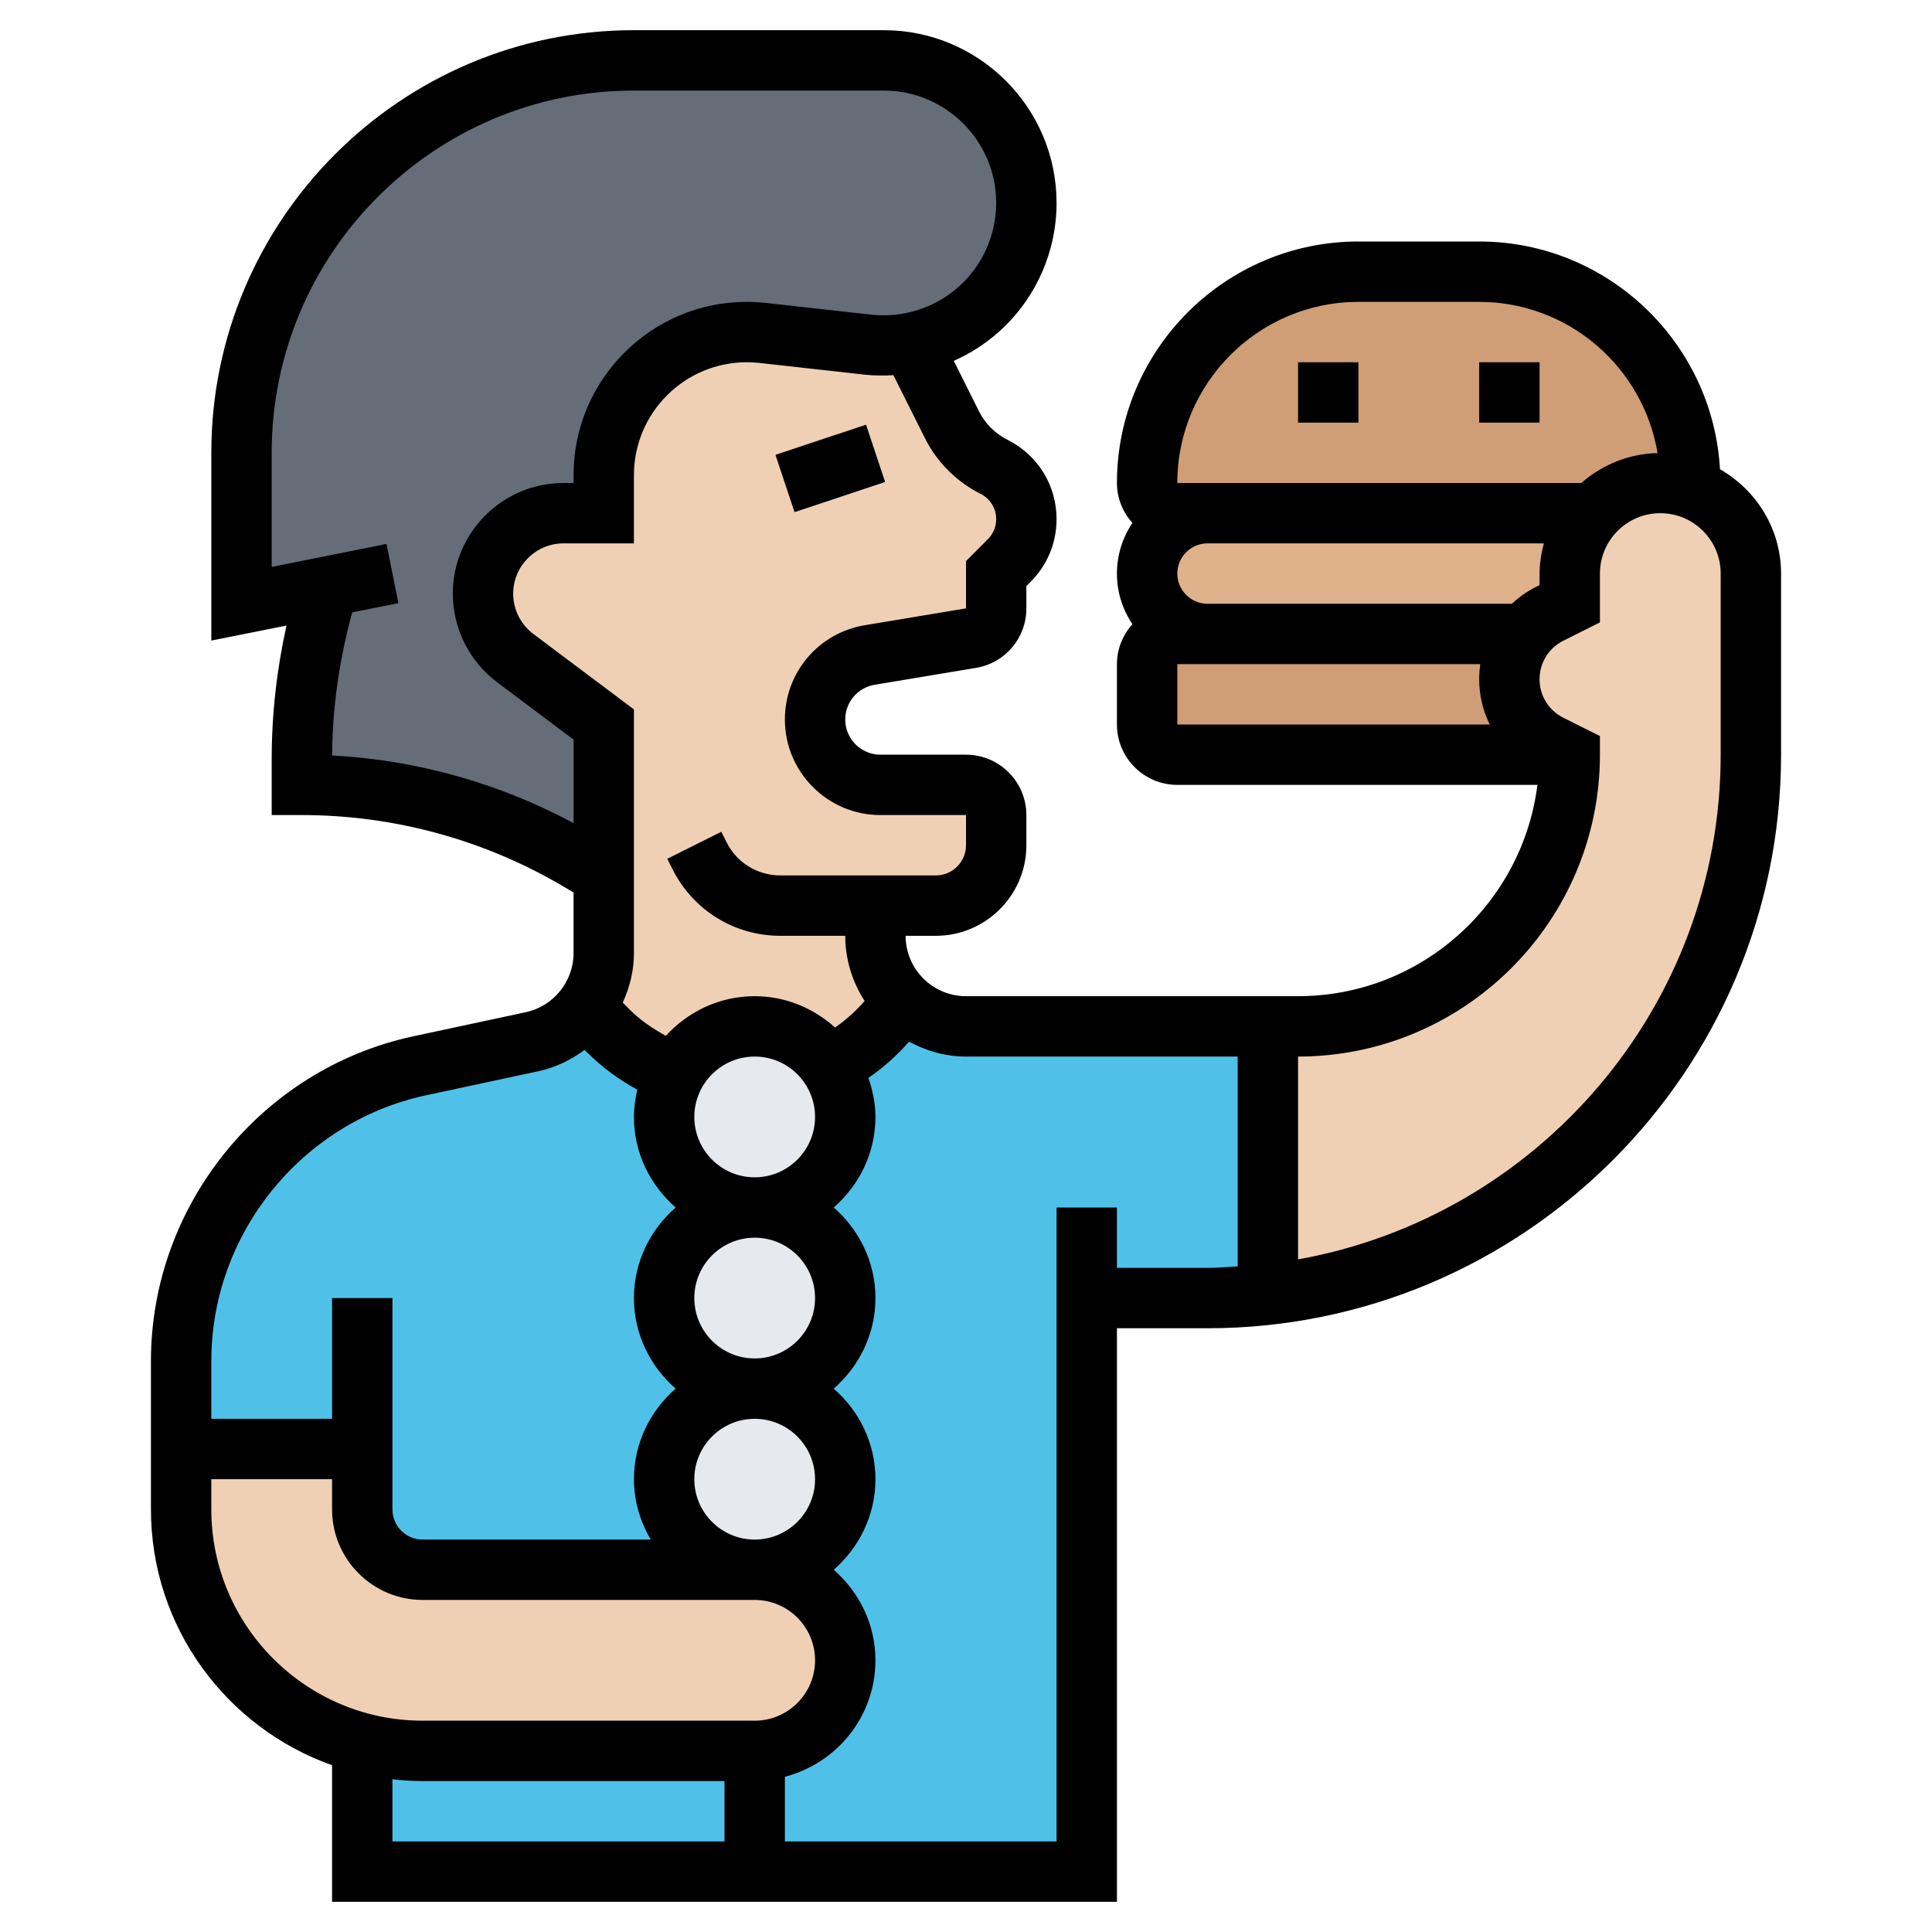 <svg id="_x33_0" enable-background="new 0 0 64 64" height="512" viewBox="0 0 64 64" width="512" xmlns="http://www.w3.org/2000/svg"><g><g><g><path d="m10.86 19.43-2.86.57v-5c0-3.59 1.46-6.84 3.81-9.19s5.6-3.81 9.19-3.81h8.28c1.3 0 2.48.53 3.34 1.38.85.86 1.38 2.04 1.38 3.34 0 2.64-2.15 4.73-4.71 4.73-.18 0-.35-.01-.53-.03l-3.5-.39c-.17-.02-.35-.03-.52-.03-2.62 0-4.74 2.12-4.74 4.74v1.26h-1.33c-.74 0-1.41.3-1.89.78s-.78 1.15-.78 1.89c0 .84.4 1.63 1.07 2.13l2.93 2.2v5l-.71-.43c-2.81-1.68-6.02-2.57-9.29-2.57v-.84c0-1.94.29-3.88.86-5.73z" fill="#656d78"/></g><g><path d="m22 49c0 1.66 1.34 3 3 3h-11c-1.1 0-2-.9-2-2v-2h-6v-2.92c0-4.71 3.29-8.79 7.9-9.77l3.73-.8c.72-.16 1.33-.56 1.76-1.12l.76.76c.63.63 1.39 1.12 2.21 1.43-.23.42-.36.91-.36 1.42 0 1.66 1.34 3 3 3-1.66 0-3 1.34-3 3s1.34 3 3 3c-1.66 0-3 1.34-3 3z" fill="#4fc1e9"/></g><g><path d="m14 58h11v4h-13v-4l.05-.24c.62.16 1.28.24 1.95.24z" fill="#4fc1e9"/></g><g><path d="m36 43v19h-11v-4c.83 0 1.58-.34 2.12-.88s.88-1.29.88-2.12c0-1.66-1.34-3-3-3 1.66 0 3-1.34 3-3s-1.34-3-3-3c1.66 0 3-1.34 3-3s-1.34-3-3-3c1.66 0 3-1.34 3-3 0-.63-.19-1.21-.52-1.69.96-.48 1.78-1.21 2.4-2.12l.02-.04h.01c.54.52 1.27.85 2.09.85h10v8.89c-.66.07-1.32.11-2 .11z" fill="#4fc1e9"/></g><g><path d="m27.48 35.31c.33.48.52 1.06.52 1.69 0 1.66-1.34 3-3 3s-3-1.34-3-3c0-.51.13-1 .36-1.42.5-.94 1.49-1.58 2.64-1.58 1.03 0 1.94.52 2.48 1.31z" fill="#e6e9ed"/></g><g><circle cx="25" cy="49" fill="#e6e9ed" r="3"/></g><g><circle cx="25" cy="43" fill="#e6e9ed" r="3"/></g><g><path d="m25 52c1.66 0 3 1.34 3 3 0 .83-.34 1.58-.88 2.12s-1.29.88-2.12.88h-11c-.67 0-1.33-.08-1.95-.24-3.48-.87-6.05-4.01-6.05-7.76v-2h6v2c0 1.1.9 2 2 2z" fill="#f0d0b4"/></g><g><path d="m55.99 16.17 1.13.71c.54.54.88 1.29.88 2.12v6c0 9.26-7 16.89-16 17.89v-8.89h1c4.97 0 9-4.03 9-9l-.66-.33c-.82-.41-1.34-1.25-1.34-2.17 0-.55.19-1.08.52-1.5.21-.28.49-.51.82-.67l.66-.33v-1c0-.77.29-1.46.77-1.99.53-.62 1.34-1.01 2.23-1.01z" fill="#f0d0b4"/></g><g><path d="m31.54 14.07c.3.6.79 1.09 1.39 1.39.66.33 1.07 1 1.07 1.74 0 .51-.2 1-.57 1.37l-.43.43v1.15c0 .49-.35.91-.84.99l-3.35.56c-1.04.17-1.81 1.08-1.81 2.13 0 .6.24 1.14.64 1.53.39.4.93.64 1.53.64h2.83c.55 0 1 .45 1 1v1c0 1.1-.9 2-2 2h-2v1c0 .84.35 1.61.91 2.14v.01h-.01l-.02.04c-.62.91-1.44 1.64-2.4 2.12-.54-.79-1.45-1.31-2.48-1.31-1.15 0-2.14.64-2.64 1.58-.82-.31-1.58-.8-2.21-1.43l-.76-.76c.38-.51.61-1.14.61-1.82v-2.57-5l-2.93-2.2c-.67-.5-1.07-1.29-1.07-2.13 0-.74.3-1.41.78-1.89s1.15-.78 1.89-.78h1.33v-1.26c0-2.62 2.12-4.74 4.74-4.74.17 0 .35.01.52.03l3.5.39c.18.02.35.03.53.03l1 .14z" fill="#f0d0b4"/></g><g><path d="m52.76 17 .01.01c-.48.53-.77 1.22-.77 1.99v1l-.66.33c-.33.16-.61.39-.82.67h-10.52c-1.1 0-2-.9-2-2s.9-2 2-2z" fill="#dfb28b"/></g><g><path d="m56 16c0 .06 0 .11-.01.17l-.99-.17c-.89 0-1.7.39-2.23 1.01l-.01-.01h-12.76-1c-.55 0-1-.45-1-1 0-1.94.78-3.68 2.05-4.95s3.01-2.05 4.95-2.05h4c3.87 0 7 3.13 7 7z" fill="#cf9e76"/></g><g><path d="m50 22.5c0 .92.52 1.76 1.34 2.17l.66.33h-13c-.55 0-1-.45-1-1v-2c0-.55.45-1 1-1h1 10.52c-.33.42-.52.95-.52 1.5z" fill="#cf9e76"/></g></g><g><path d="m25.919 14.5h3.162v2h-3.162z" transform="matrix(.949 -.316 .316 .949 -3.491 9.497)"/><path d="m56.977 15.544c-.239-4.199-3.72-7.544-7.977-7.544h-4c-4.411 0-8 3.589-8 8 0 .51.198.971.513 1.324-.324.479-.513 1.056-.513 1.676s.189 1.197.513 1.676c-.315.353-.513.814-.513 1.324v2c0 1.103.897 2 2 2h11.929c-.495 3.94-3.857 7-7.929 7h-11c-1.103 0-2-.897-2-2h1c1.654 0 3-1.346 3-3v-1c0-1.103-.897-2-2-2h-2.835c-.643 0-1.165-.523-1.165-1.166 0-.572.41-1.056.974-1.15l3.354-.559c.969-.16 1.672-.99 1.672-1.972v-.739l.14-.14c.554-.554.86-1.292.86-2.077 0-1.12-.622-2.126-1.624-2.627-.406-.203-.743-.54-.946-.946l-.835-1.671c.542-.24 1.05-.563 1.499-.966 1.212-1.084 1.906-2.638 1.906-4.264 0-3.156-2.567-5.723-5.723-5.723h-8.277c-7.72 0-14 6.28-14 14v6.22l2.491-.498c-.324 1.456-.491 2.943-.491 4.44v1.838h1c3.09 0 6.124.84 8.772 2.43l.228.136v2.008c0 .937-.665 1.759-1.58 1.956l-3.726.798c-5.038 1.08-8.694 5.604-8.694 10.756v4.916c0 3.91 2.51 7.236 6 8.475v4.525h13 2 11v-19h3c10.477 0 19-8.523 19-19v-6c0-1.483-.821-2.766-2.023-3.456zm-11.977-5.544h4c2.968 0 5.433 2.168 5.909 5.009-.969.022-1.845.395-2.527.991h-13.382c0-3.309 2.691-6 6-6zm5.083 10h-10.083c-.552 0-1-.449-1-1s.448-1 1-1h11.142c-.084.322-.142.653-.142 1v.382l-.105.053c-.303.151-.574.343-.812.565zm-11.083 2h10.037c-.024.164-.037.331-.037.5 0 .533.126 1.042.349 1.5h-10.349zm-8.359-7.482c.396.792 1.05 1.445 1.841 1.841.32.16.518.481.518.838 0 .25-.098.486-.274.663l-.726.726v1.567l-3.355.559c-1.533.256-2.645 1.569-2.645 3.122 0 1.746 1.42 3.166 3.165 3.166h2.835v1c0 .551-.448 1-1 1h-5.146c-.763 0-1.448-.423-1.789-1.105l-.171-.342-1.789.895.171.342c.682 1.363 2.053 2.21 3.578 2.21h2.146c0 .796.24 1.534.642 2.158-.288.333-.618.628-.979.88-.709-.638-1.636-1.038-2.663-1.038-1.168 0-2.211.512-2.943 1.313-.435-.24-.846-.516-1.2-.871l-.228-.228c.231-.506.371-1.058.371-1.639v-8.075l-3.333-2.5c-.418-.313-.667-.812-.667-1.333 0-.919.748-1.667 1.667-1.667h2.333v-2.262c0-2.061 1.677-3.738 3.737-3.738.139 0 .277.008.413.022l3.494.389c.318.035.635.035.951.017zm-3.641 28.482c0 1.103-.897 2-2 2s-2-.897-2-2 .897-2 2-2 2 .897 2 2zm0 6c0 1.103-.897 2-2 2s-2-.897-2-2 .897-2 2-2 2 .897 2 2zm-4-12c0-1.103.897-2 2-2s2 .897 2 2-.897 2-2 2-2-.897-2-2zm-11.999-11.974c.011-1.605.243-3.194.667-4.74l1.529-.306-.393-1.961-3.804.761v-3.78c0-6.617 5.383-12 12-12h8.277c2.053 0 3.723 1.67 3.723 3.723 0 1.058-.452 2.068-1.24 2.774s-1.85 1.04-2.895.927l-3.495-.389c-.211-.023-.422-.035-.633-.035-3.163 0-5.737 2.574-5.737 5.738v.262h-.333c-2.022 0-3.667 1.645-3.667 3.667 0 1.148.548 2.244 1.467 2.933l2.533 1.9v2.767c-2.47-1.325-5.201-2.094-7.999-2.241zm3.112 11.257 3.725-.798c.568-.122 1.08-.375 1.527-.707l.078.078c.497.498 1.059.908 1.669 1.241-.068.291-.112.591-.112.903 0 1.201.542 2.266 1.382 3-.84.734-1.382 1.799-1.382 3s.542 2.266 1.382 3c-.84.734-1.382 1.799-1.382 3 0 .732.212 1.409.556 2h-7.556c-.552 0-1-.448-1-1v-7h-2v4h-4v-1.916c0-4.216 2.992-7.917 7.113-8.801zm-7.113 13.717v-1h4v1c0 1.654 1.346 3 3 3h11c1.103 0 2 .897 2 2s-.897 2-2 2h-11c-3.859 0-7-3.141-7-7zm6 11v-2.059c.329.037.662.059 1 .059h10v2zm24-19v-2h-2v21h-9v-2.142c1.721-.447 3-1.999 3-3.858 0-1.201-.542-2.266-1.382-3 .84-.734 1.382-1.799 1.382-3s-.542-2.266-1.382-3c.84-.734 1.382-1.799 1.382-3s-.542-2.266-1.382-3c.84-.734 1.382-1.799 1.382-3 0-.455-.093-.885-.233-1.293.494-.341.946-.744 1.348-1.201.564.305 1.2.494 1.885.494h9v6.949c-.333.02-.662.051-1 .051zm20-17c0 8.349-6.054 15.296-14 16.719v-6.719c5.514 0 10-4.486 10-10v-.618l-1.211-.605c-.486-.244-.789-.733-.789-1.277s.303-1.033.789-1.276l1.211-.606v-1.618c0-1.103.897-2 2-2s2 .897 2 2z"/><path d="m43 12h2v2h-2z"/><path d="m49 12h2v2h-2z"/></g></g></svg>